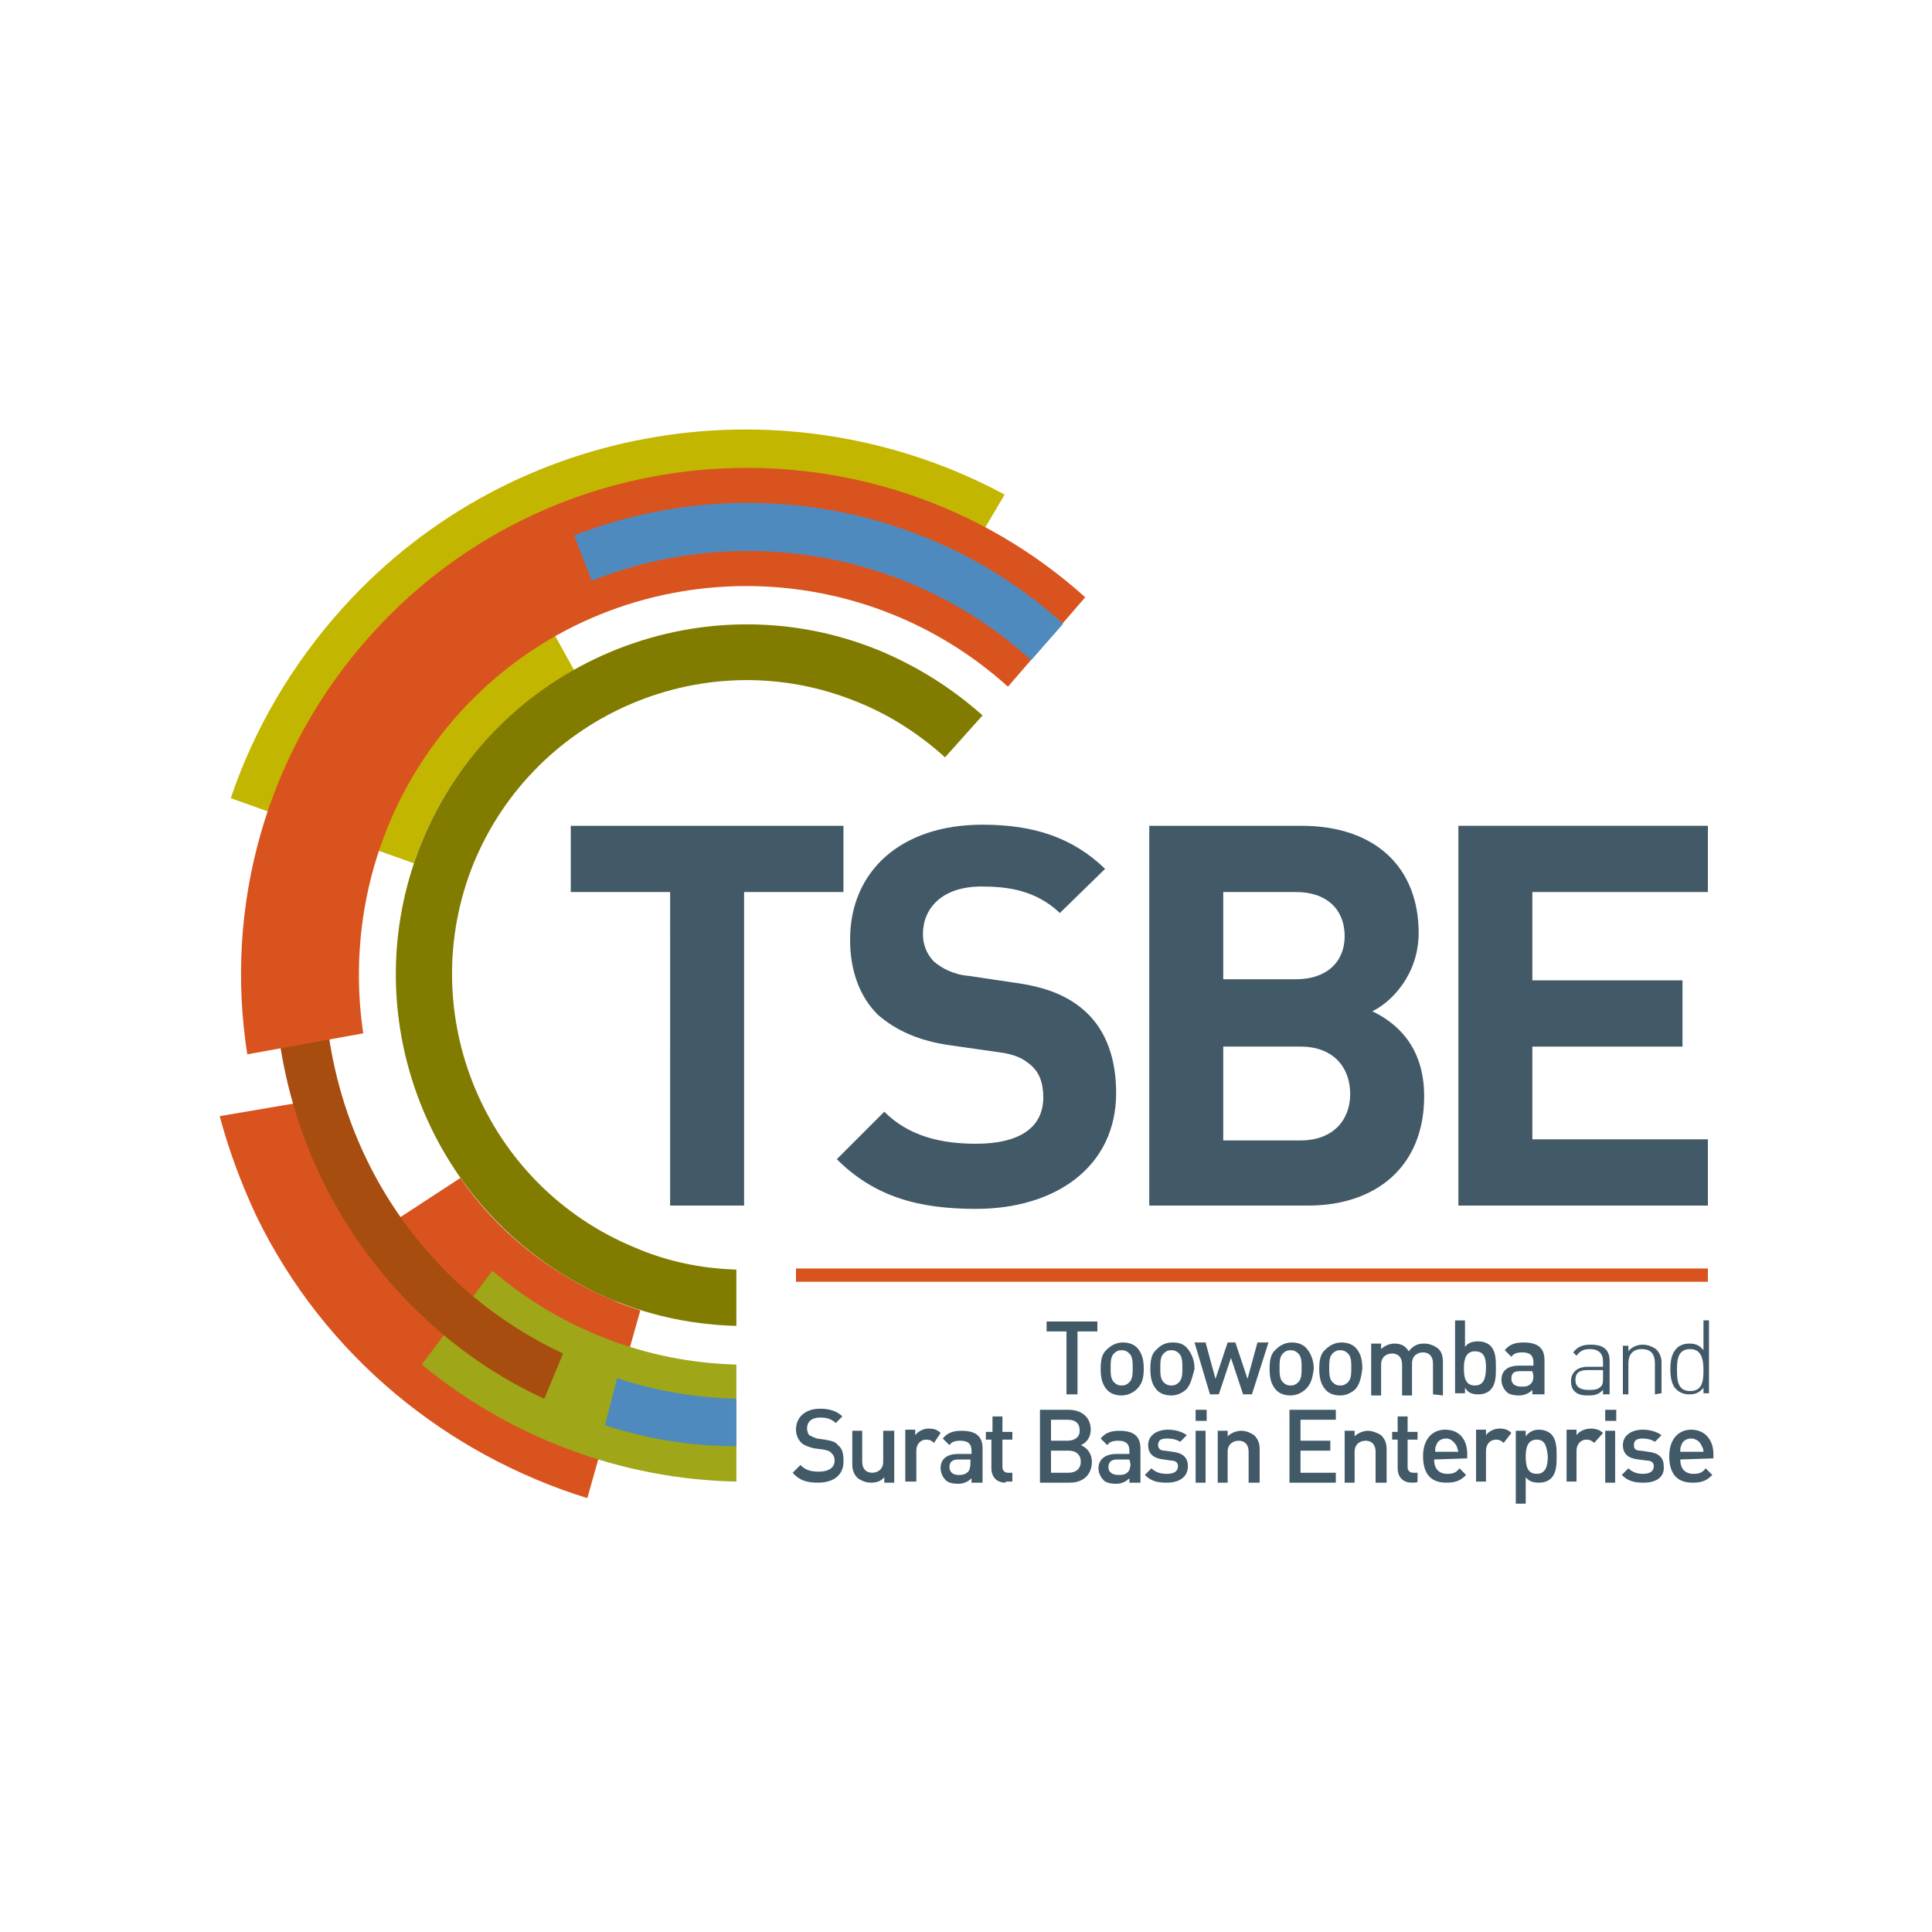 <?xml version="1.0" encoding="utf-8"?>
<!-- Generator: Adobe Illustrator 26.3.1, SVG Export Plug-In . SVG Version: 6.00 Build 0)  -->
<svg version="1.1" id="Layer_1" xmlns="http://www.w3.org/2000/svg" xmlns:xlink="http://www.w3.org/1999/xlink" x="0px" y="0px"
	 viewBox="0 0 175 175" style="enable-background:new 0 0 175 175;" xml:space="preserve">
<rect x="0" y="0" width="175" height="175" fill="#333333" stroke="none"/>
<style type="text/css">
	.st0{fill:#FFFFFF;stroke:#FFFFFF;stroke-miterlimit:10;}
	.st1{fill:#D9531E;}
	.st2{fill:#C3B600;}
	.st3{fill:#425968;}
	.st4{fill:#9FA617;}
	.st5{fill:#4F8ABE;}
	.st6{fill:#A84D10;}
	.st7{fill:#817C00;}
</style>
<rect x="0" y="0" class="st0" width="175" height="175"/>
<path class="st1" d="M41.7,106.7L41.7,106.7l-7.2,4.7c-2.3-3.7-4-7.7-5.2-11.9l-9.4,1.6c0.8,3,1.9,6,3.3,9
	c6.2,12.8,17.4,21.7,30,25.6l4.8-17c-0.8-0.3-1.6-0.5-2.4-0.9C49.8,115.4,45,111.5,41.7,106.7"/>
<path class="st2" d="M50.4,57.8l-1.9-3.3c0,0,0.1,0,0.1,0l-0.5-1c11.7-5.9,25.7-6.8,38.6-1.4l4.3-7.3C71.5,34.3,46.6,37.9,31.1,55
	c-4.7,5.2-8.1,11.1-10.2,17.3l16.6,5.9c0.2-0.7,0.5-1.3,0.7-1.9C41,69.4,46,64.1,52,60.7L50.4,57.8L50.4,57.8z"/>
<path class="st3" d="M97.6,120.6v5.7h-1v-5.7h-1.8v-0.9h4.6v0.9L97.6,120.6z M103,125.8c-0.3,0.3-0.8,0.6-1.4,0.6
	c-0.6,0-1.1-0.2-1.4-0.6c-0.4-0.5-0.5-1.1-0.5-1.8c0-0.8,0.1-1.4,0.6-1.8c0.3-0.3,0.8-0.6,1.4-0.6c0.6,0,1.1,0.2,1.4,0.6
	c0.4,0.5,0.5,1.1,0.5,1.8C103.6,124.7,103.5,125.3,103,125.8 M102.3,122.6c-0.2-0.2-0.4-0.3-0.7-0.3s-0.5,0.1-0.7,0.3
	c-0.3,0.3-0.3,0.8-0.3,1.3s0,1,0.3,1.3c0.2,0.2,0.4,0.3,0.7,0.3s0.5-0.1,0.7-0.3c0.3-0.3,0.3-0.8,0.3-1.3
	C102.6,123.4,102.6,122.9,102.3,122.6 M107.5,125.8c-0.3,0.3-0.8,0.6-1.4,0.6c-0.6,0-1.1-0.2-1.4-0.6c-0.4-0.5-0.5-1.1-0.5-1.8
	c0-0.8,0.1-1.4,0.6-1.8c0.3-0.3,0.7-0.6,1.4-0.6s1.1,0.2,1.4,0.6c0.4,0.5,0.6,1.1,0.6,1.8C108,124.7,107.9,125.3,107.5,125.8
	 M106.8,122.6c-0.2-0.2-0.4-0.3-0.7-0.3s-0.5,0.1-0.7,0.3c-0.3,0.3-0.3,0.8-0.3,1.3s0,1,0.3,1.3c0.2,0.2,0.4,0.3,0.7,0.3
	s0.5-0.1,0.7-0.3c0.3-0.3,0.3-0.8,0.3-1.3C107.1,123.4,107.1,122.9,106.8,122.6"/>
<path class="st3" d="M113.4,126.3h-0.8l-1.1-3.3l-1.1,3.3h-0.8l-1.4-4.7h1l0.9,3.3l1.1-3.3h0.7l1.1,3.3l0.9-3.3h1L113.4,126.3z
	 M118.3,125.8c-0.3,0.3-0.8,0.6-1.4,0.6c-0.6,0-1.1-0.2-1.4-0.6c-0.4-0.5-0.5-1.1-0.5-1.8c0-0.8,0.1-1.4,0.6-1.8
	c0.3-0.3,0.8-0.6,1.4-0.6c0.6,0,1.1,0.2,1.4,0.6c0.4,0.5,0.6,1.1,0.6,1.8C118.9,124.7,118.8,125.3,118.3,125.8 M117.6,122.6
	c-0.2-0.2-0.4-0.3-0.7-0.3s-0.5,0.1-0.7,0.3c-0.3,0.3-0.3,0.8-0.3,1.3s0,1,0.3,1.3c0.2,0.2,0.4,0.3,0.7,0.3s0.5-0.1,0.7-0.3
	c0.3-0.3,0.3-0.8,0.3-1.3C117.9,123.4,117.9,122.9,117.6,122.6 M122.8,125.8c-0.3,0.3-0.8,0.6-1.4,0.6c-0.6,0-1.1-0.2-1.4-0.6
	c-0.4-0.5-0.5-1.1-0.5-1.8c0-0.8,0.1-1.4,0.6-1.8c0.3-0.3,0.8-0.6,1.4-0.6c0.6,0,1.1,0.2,1.4,0.6c0.4,0.5,0.5,1.1,0.5,1.8
	C123.3,124.7,123.2,125.3,122.8,125.8 M122.1,122.6c-0.2-0.2-0.4-0.3-0.7-0.3s-0.5,0.1-0.7,0.3c-0.3,0.3-0.3,0.8-0.3,1.3
	s0,1,0.3,1.3c0.2,0.2,0.4,0.3,0.7,0.3s0.5-0.1,0.7-0.3c0.3-0.3,0.3-0.8,0.3-1.3C122.4,123.4,122.4,122.9,122.1,122.6"/>
<path class="st3" d="M129.8,126.3v-2.8c0-0.7-0.4-1-0.9-1c-0.5,0-1,0.3-1,1v2.9H127v-2.8c0-0.7-0.4-1-0.9-1c-0.5,0-1,0.3-1,1v2.8
	h-0.9v-4.7h0.9v0.5c0.3-0.3,0.8-0.5,1.2-0.5c0.6,0,1,0.2,1.3,0.7c0.4-0.5,0.8-0.7,1.4-0.7c0.5,0,0.9,0.2,1.2,0.4
	c0.4,0.3,0.5,0.8,0.5,1.3v3L129.8,126.3L129.8,126.3z M135,125.9c-0.3,0.3-0.7,0.4-1.1,0.4c-0.5,0-0.9-0.1-1.2-0.6v0.5h-0.9v-6.6
	h0.9v2.4c0.3-0.4,0.7-0.5,1.2-0.5c0.5,0,0.9,0.2,1.1,0.4c0.5,0.5,0.5,1.3,0.5,2S135.5,125.4,135,125.9 M133.6,122.4
	c-0.8,0-1,0.7-1,1.5c0,0.8,0.1,1.6,1,1.6c0.8,0,1-0.7,1-1.6C134.6,123.1,134.5,122.4,133.6,122.4"/>
<path class="st3" d="M138.8,126.3v-0.4c-0.3,0.3-0.7,0.5-1.2,0.5s-1-0.1-1.2-0.4c-0.2-0.2-0.4-0.6-0.4-1c0-0.8,0.5-1.3,1.6-1.3h1.3
	v-0.3c0-0.6-0.3-0.9-1-0.9c-0.5,0-0.8,0.1-1,0.4l-0.6-0.6c0.4-0.5,0.9-0.7,1.7-0.7c1.3,0,1.9,0.5,1.9,1.6v3.1L138.8,126.3
	L138.8,126.3z M138.8,124.2h-1.1c-0.6,0-0.8,0.2-0.8,0.7c0,0.4,0.3,0.7,0.9,0.7c0.4,0,0.6,0,0.9-0.3c0.1-0.1,0.2-0.3,0.2-0.7
	L138.8,124.2L138.8,124.2z M145.2,126.3v-0.4c-0.4,0.4-0.7,0.5-1.3,0.5c-0.7,0-1-0.1-1.3-0.4c-0.2-0.2-0.3-0.5-0.3-0.9
	c0-0.8,0.6-1.3,1.5-1.3h1.4v-0.5c0-0.7-0.4-1.1-1.2-1.1c-0.6,0-0.9,0.2-1.2,0.6l-0.3-0.3c0.4-0.5,0.8-0.7,1.6-0.7
	c1.2,0,1.7,0.5,1.7,1.5v3L145.2,126.3L145.2,126.3z M145.2,124.1h-1.4c-0.8,0-1.1,0.3-1.1,0.9s0.4,0.9,1.2,0.9c0.4,0,0.8,0,1.1-0.3
	c0.2-0.2,0.2-0.4,0.2-0.8V124.1L145.2,124.1z M149.9,126.3v-2.8c0-0.9-0.4-1.3-1.2-1.3s-1.2,0.5-1.2,1.3v2.8h-0.5v-4.4h0.5v0.5
	c0.3-0.4,0.8-0.6,1.3-0.6c0.5,0,0.9,0.2,1.2,0.4c0.3,0.3,0.5,0.7,0.5,1.2v2.8L149.9,126.3L149.9,126.3z M154.3,126.3v-0.6
	c-0.4,0.5-0.8,0.6-1.3,0.6c-0.5,0-0.9-0.2-1.1-0.4c-0.5-0.4-0.6-1.2-0.6-1.9s0.1-1.4,0.6-1.9c0.2-0.2,0.6-0.4,1.1-0.4
	c0.5,0,0.9,0.1,1.3,0.6v-2.7h0.5v6.6H154.3L154.3,126.3z M153.1,122.2c-1.1,0-1.2,0.9-1.2,1.9s0.1,1.9,1.2,1.9
	c1.1,0,1.2-0.9,1.2-1.9S154.1,122.2,153.1,122.2 M74.1,134.3c-1,0-1.7-0.2-2.3-0.9l0.7-0.7c0.5,0.5,1,0.6,1.7,0.6
	c0.9,0,1.4-0.4,1.4-1c0-0.3-0.1-0.5-0.3-0.7s-0.3-0.2-0.7-0.3l-0.8-0.1c-0.5-0.1-1-0.3-1.2-0.5c-0.3-0.3-0.5-0.7-0.5-1.2
	c0-1.1,0.8-1.9,2.2-1.9c0.8,0,1.5,0.2,2,0.7l-0.6,0.6c-0.4-0.4-0.9-0.5-1.4-0.5c-0.8,0-1.2,0.4-1.2,1c0,0.2,0.1,0.5,0.2,0.6
	c0.2,0.1,0.4,0.2,0.7,0.3l0.7,0.1c0.6,0.1,1,0.2,1.2,0.5c0.4,0.3,0.5,0.8,0.5,1.3C76.5,133.6,75.5,134.3,74.1,134.3"/>
<path class="st3" d="M80.1,134.3v-0.5c-0.3,0.4-0.8,0.5-1.2,0.5c-0.5,0-0.9-0.2-1.2-0.4c-0.4-0.4-0.5-0.8-0.5-1.3v-3h0.9v2.8
	c0,0.7,0.4,1,0.9,1c0.5,0,1-0.3,1-1v-2.8h1v4.7H80.1L80.1,134.3z M84.6,130.7c-0.2-0.2-0.4-0.3-0.7-0.3c-0.5,0-0.9,0.4-0.9,1v2.8H82
	v-4.7h0.9v0.5c0.2-0.3,0.7-0.6,1.2-0.6c0.5,0,0.8,0.1,1.1,0.4L84.6,130.7L84.6,130.7z M88,134.3v-0.4c-0.3,0.3-0.7,0.5-1.2,0.5
	s-1-0.1-1.2-0.4c-0.2-0.2-0.4-0.6-0.4-1c0-0.8,0.5-1.3,1.6-1.3h1.2v-0.3c0-0.6-0.3-0.9-1-0.9c-0.5,0-0.8,0.1-1,0.4l-0.6-0.6
	c0.4-0.5,0.9-0.7,1.7-0.7c1.3,0,1.9,0.5,1.9,1.6v3.1L88,134.3L88,134.3z M87.9,132.2h-1.1c-0.5,0-0.8,0.2-0.8,0.7
	c0,0.4,0.3,0.7,0.8,0.7c0.3,0,0.6,0,0.9-0.3c0.1-0.1,0.2-0.4,0.2-0.7L87.9,132.2L87.9,132.2z M91.1,134.3c-0.9,0-1.3-0.6-1.3-1.3
	v-2.6h-0.5v-0.7h0.6v-1.4h0.9v1.4h0.9v0.7h-0.9v2.5c0,0.3,0.2,0.5,0.5,0.5h0.4v0.8H91.1L91.1,134.3z M96.9,134.3h-2.7v-6.6h2.6
	c1.2,0,2,0.7,2,1.8c0,0.7-0.4,1.2-0.9,1.4c0.5,0.2,1,0.7,1,1.5C98.9,133.6,98.1,134.3,96.9,134.3 M96.7,128.6h-1.5v1.9h1.5
	c0.6,0,1.1-0.3,1.1-0.9C97.8,128.9,97.4,128.6,96.7,128.6 M96.8,131.4h-1.6v2h1.6c0.7,0,1.1-0.4,1.1-1S97.5,131.4,96.8,131.4"/>
<path class="st3" d="M102.3,134.3v-0.4c-0.3,0.3-0.7,0.5-1.2,0.5s-1-0.1-1.2-0.4c-0.2-0.2-0.4-0.6-0.4-1c0-0.8,0.6-1.3,1.6-1.3h1.2
	v-0.3c0-0.6-0.3-0.9-1-0.9c-0.5,0-0.8,0.1-1,0.4l-0.6-0.6c0.4-0.5,0.9-0.7,1.7-0.7c1.3,0,1.9,0.5,1.9,1.6v3.1L102.3,134.3
	L102.3,134.3z M102.3,132.2h-1.1c-0.5,0-0.8,0.2-0.8,0.7c0,0.4,0.3,0.7,0.9,0.7c0.4,0,0.6,0,0.9-0.3c0.1-0.1,0.2-0.4,0.2-0.7
	L102.3,132.2L102.3,132.2z M105.7,134.3c-0.8,0-1.4-0.1-2-0.7l0.6-0.6c0.4,0.4,0.9,0.5,1.4,0.5c0.6,0,1-0.2,1-0.7
	c0-0.3-0.2-0.5-0.6-0.5l-0.7-0.1c-0.9-0.1-1.4-0.5-1.4-1.3c0-0.9,0.8-1.4,1.8-1.4c0.7,0,1.3,0.2,1.7,0.5l-0.6,0.6
	c-0.3-0.2-0.7-0.3-1.2-0.3c-0.6,0-0.8,0.2-0.8,0.6c0,0.3,0.2,0.5,0.6,0.5l0.7,0.1c0.9,0.1,1.4,0.5,1.4,1.3
	C107.6,133.8,106.8,134.3,105.7,134.3"/>
<path class="st3" d="M108.3,127.7h1v1h-1V127.7z M108.3,129.6h0.9v4.7h-0.9C108.3,134.3,108.3,129.6,108.3,129.6z M113.1,134.3v-2.8
	c0-0.7-0.4-1-0.9-1s-1,0.3-1,1v2.8h-0.9v-4.7h0.9v0.5c0.3-0.3,0.8-0.5,1.2-0.5c0.5,0,0.9,0.2,1.2,0.4c0.4,0.4,0.5,0.8,0.5,1.3v3
	L113.1,134.3L113.1,134.3z M116.8,134.3v-6.6h4.2v0.9h-3.2v1.9h2.7v0.9h-2.7v2h3.2v0.9L116.8,134.3z M124.6,134.3v-2.8
	c0-0.7-0.4-1-0.9-1c-0.5,0-1,0.3-1,1v2.8h-0.9v-4.7h0.9v0.5c0.3-0.3,0.8-0.5,1.2-0.5s0.9,0.2,1.2,0.4c0.4,0.4,0.5,0.8,0.5,1.3v3
	L124.6,134.3L124.6,134.3z M127.9,134.3c-0.9,0-1.3-0.6-1.3-1.3v-2.6h-0.5v-0.7h0.5v-1.4h0.9v1.4h0.9v0.7h-0.9v2.5
	c0,0.3,0.2,0.5,0.5,0.5h0.4v0.8C128.5,134.3,127.9,134.3,127.9,134.3z M129.9,132.2c0,0.8,0.4,1.3,1.2,1.3c0.5,0,0.8-0.1,1.1-0.5
	l0.6,0.6c-0.5,0.5-0.9,0.7-1.8,0.7c-1.2,0-2.1-0.6-2.1-2.4c0-1.5,0.8-2.4,2-2.4c1.3,0,2,0.9,2,2.2v0.4L129.9,132.2L129.9,132.2z
	 M131.9,130.9c-0.2-0.3-0.5-0.6-0.9-0.6c-0.4,0-0.8,0.2-0.9,0.6c-0.1,0.2-0.1,0.3-0.1,0.6h2.1C132,131.2,132,131.1,131.9,130.9"/>
<path class="st3" d="M136.2,130.7c-0.2-0.2-0.4-0.3-0.7-0.3c-0.5,0-0.9,0.4-0.9,1v2.8h-0.9v-4.7h0.9v0.5c0.2-0.3,0.7-0.6,1.2-0.6
	c0.5,0,0.8,0.1,1.1,0.4L136.2,130.7L136.2,130.7z M140.5,133.9c-0.3,0.3-0.7,0.4-1.1,0.4c-0.5,0-0.9-0.1-1.2-0.5v2.4h-0.9v-6.6h0.9
	v0.5c0.3-0.4,0.7-0.6,1.2-0.6c0.5,0,0.9,0.2,1.1,0.4c0.5,0.5,0.5,1.3,0.5,2S141,133.4,140.5,133.9 M139.2,130.4c-0.8,0-1,0.7-1,1.5
	c0,0.8,0.1,1.6,1,1.6c0.8,0,1-0.7,1-1.6C140.1,131.1,140,130.4,139.2,130.4"/>
<path class="st3" d="M144.4,130.7c-0.2-0.2-0.4-0.3-0.7-0.3c-0.5,0-0.9,0.4-0.9,1v2.8h-0.9v-4.7h0.9v0.5c0.2-0.3,0.7-0.6,1.3-0.6
	c0.4,0,0.8,0.1,1.1,0.4L144.4,130.7L144.4,130.7z M145.4,127.7h1v1h-1V127.7z M145.4,129.6h0.9v4.7h-0.9L145.4,129.6L145.4,129.6z
	 M148.9,134.3c-0.8,0-1.4-0.1-2-0.7l0.6-0.6c0.4,0.4,0.9,0.5,1.3,0.5c0.6,0,1-0.2,1-0.7c0-0.3-0.2-0.5-0.6-0.5l-0.8-0.1
	c-0.9-0.1-1.4-0.5-1.4-1.3c0-0.9,0.8-1.4,1.8-1.4c0.7,0,1.3,0.2,1.7,0.5l-0.6,0.6c-0.3-0.2-0.7-0.3-1.1-0.3c-0.6,0-0.8,0.2-0.8,0.6
	c0,0.3,0.1,0.5,0.6,0.5l0.7,0.1c0.9,0.1,1.4,0.5,1.4,1.3C150.8,133.8,150,134.3,148.9,134.3 M152.2,132.2c0,0.8,0.4,1.3,1.2,1.3
	c0.5,0,0.8-0.1,1.1-0.5l0.6,0.6c-0.5,0.5-0.9,0.7-1.8,0.7c-1.2,0-2.1-0.6-2.1-2.4c0-1.5,0.8-2.4,2-2.4c1.2,0,2,0.9,2,2.2v0.4
	L152.2,132.2L152.2,132.2z M154.1,130.9c-0.1-0.3-0.5-0.6-0.9-0.6s-0.8,0.2-0.9,0.6c-0.1,0.2-0.1,0.3-0.1,0.6h2.1
	C154.3,131.2,154.2,131.1,154.1,130.9"/>
<path class="st1" d="M72.1,114.9h82.6v1.2H72.1V114.9z"/>
<path class="st4" d="M66.7,123.6c-8.1-0.2-15.9-3.2-22.1-8.5l-6.4,8.5c8,6.6,18.1,10.4,28.5,10.6L66.7,123.6L66.7,123.6z"/>
<path class="st5" d="M66.7,126.7c-3.4-0.1-6.8-0.6-10.3-1.7c-0.2-0.1-0.4-0.1-0.5-0.2l-1.1,4.3c0.1,0,0.2,0.1,0.3,0.1
	c3.8,1.2,7.7,1.8,11.6,1.8L66.7,126.7L66.7,126.7z"/>
<path class="st3" d="M67.4,80.8v28.4h-6.7V80.8h-9v-6h24.7v6H67.4z M88.4,109.5c-5.2,0-9.2-1.1-12.6-4.5l4.3-4.3
	c2.2,2.2,5.1,2.9,8.3,2.9c4,0,6.1-1.5,6.1-4.2c0-1.2-0.3-2.2-1.1-2.9c-0.7-0.6-1.4-1-3-1.2l-4.2-0.6c-3-0.4-5.1-1.4-6.7-2.8
	c-1.6-1.6-2.5-3.9-2.5-6.8c0-6.1,4.5-10.4,12-10.4c4.7,0,8.2,1.2,11.1,4L96,82.7c-2.2-2.1-4.8-2.4-7.1-2.4c-3.6,0-5.3,2-5.3,4.3
	c0,0.9,0.3,1.8,1,2.5c0.7,0.6,1.8,1.2,3.2,1.3l4,0.6c3.1,0.4,5.1,1.3,6.6,2.7c1.8,1.7,2.7,4.2,2.7,7.3
	C101.1,105.7,95.6,109.5,88.4,109.5 M118.5,109.2h-14.4V74.8h13.8c6.7,0,10.6,3.8,10.6,9.7c0,3.8-2.5,6.3-4.2,7.1
	c2.1,1,4.7,3.1,4.7,7.7C129,105.7,124.6,109.2,118.5,109.2 M117.4,80.8h-6.6v7.9h6.6c2.8,0,4.4-1.6,4.4-3.9
	C121.8,82.4,120.2,80.8,117.4,80.8 M117.8,94.8h-7v8.5h7c3,0,4.5-1.9,4.5-4.2C122.3,96.7,120.8,94.8,117.8,94.8"/>
<path class="st3" d="M132.1,109.2V74.8h22.6v6h-15.9v8h13.6v6h-13.6v8.4h15.9v6L132.1,109.2z"/>
<path class="st6" d="M41.9,116.6c-7.5-6.8-11.6-15.8-12.4-25.2H25c0.8,10.5,5.5,20.8,13.9,28.4c3.2,2.9,6.7,5.2,10.4,6.9l1.7-4.1
	C47.8,121.1,44.7,119.1,41.9,116.6"/>
<path class="st1" d="M98.3,54.1c-18.7-16.8-47.7-15.4-64.6,3.3C24,68.1,20.3,82.2,22.4,95.5l10.5-1.9c-1.5-10.1,1.3-20.8,8.7-29
	c13-14.4,35.3-15.4,49.7-2.4L98.3,54.1L98.3,54.1z"/>
<path class="st5" d="M96.3,56.5c-12.4-11.2-29.7-13.7-44.3-8l1.6,4.1c13.1-5.2,28.7-2.9,39.8,7.2L96.3,56.5L96.3,56.5z"/>
<path class="st7" d="M79.6,58.9c-16.2-6.6-34.8,1.2-41.4,17.4s1.2,34.8,17.4,41.5c3.7,1.5,7.4,2.2,11.1,2.3V115
	c-3.1-0.1-6.2-0.7-9.2-2c-13.6-5.6-20.1-21.2-14.6-34.8c5.6-13.6,21.2-20.2,34.8-14.6c3,1.2,5.7,3,7.9,5l3.4-3.8
	C86.3,62.4,83.2,60.4,79.6,58.9"/>
</svg>
